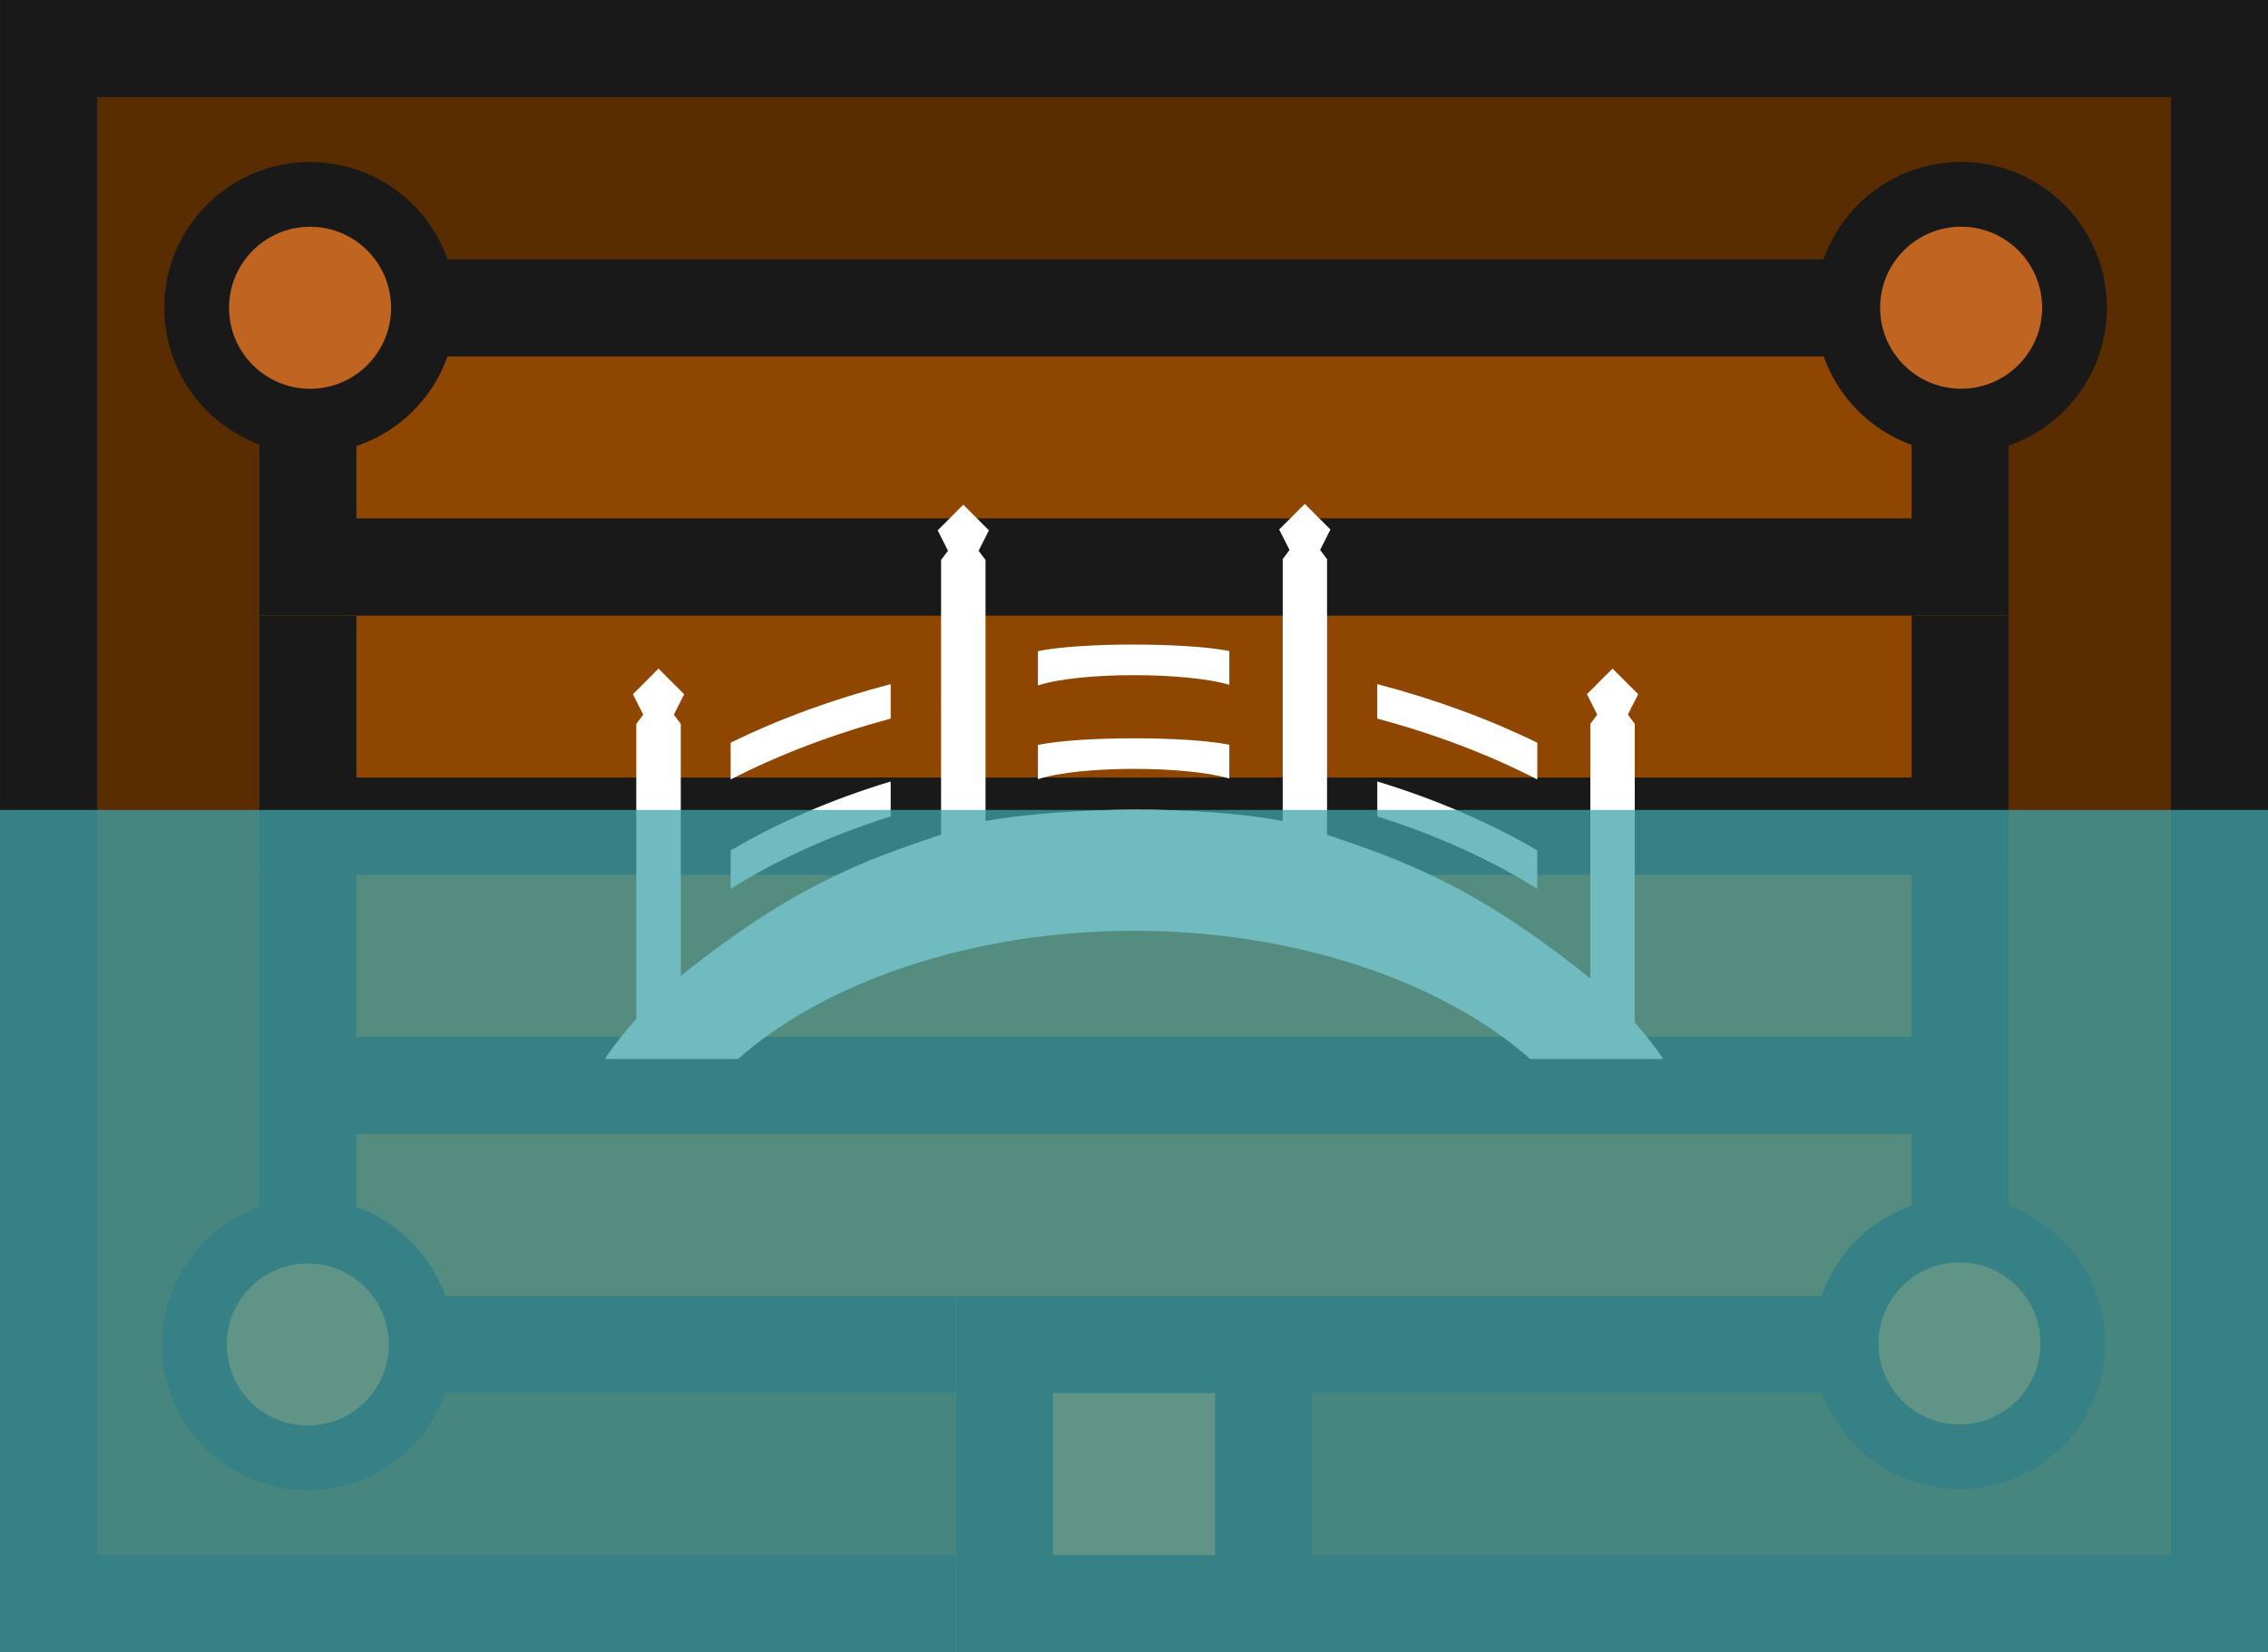 <?xml version="1.0" encoding="UTF-8" standalone="no"?>
<svg
   width="140"
   height="102"
   viewBox="0 0 37.042 26.988"
   version="1.1"
   id="svg42"
   xmlns="http://www.w3.org/2000/svg"
   xmlns:svg="http://www.w3.org/2000/svg"
   xmlns:rdf="http://www.w3.org/1999/02/22-rdf-syntax-ns#"
   xmlns:cc="http://creativecommons.org/ns#"
   xmlns:dc="http://purl.org/dc/elements/1.1/">
  <rect x="0" y="0" width="37.042" height="26.988" fill="#333333" stroke="none"/>
  <defs
     id="defs20">
    <clipPath
       id="f">
      <path
         fill="#eda500"
         stroke-width="2.114"
         stroke-miterlimit="10"
         d="M-307.054 16.14h5.821v5.821h-5.821z"
         id="path2" />
    </clipPath>
    <clipPath
       id="a">
      <rect
         rx="0"
         y="-4.233"
         x="-301.233"
         height="37.042"
         width="26.988"
         fill="#ed9000"
         stroke-width="1.713"
         id="rect5" />
    </clipPath>
    <clipPath
       id="b">
      <path
         d="M-4.763 273.187v-5.82h28.575v5.82z"
         fill="#4d2600"
         stroke-width="3.532"
         id="path8" />
    </clipPath>
    <clipPath
       id="c">
      <path
         d="M-4.763 273.187v-5.82h28.575v5.82z"
         fill="#4d2600"
         stroke-width="3.532"
         id="path11" />
    </clipPath>
    <clipPath
       id="d">
      <path
         d="M-4.763 273.187v-5.82h28.575v5.82z"
         fill="#4d2600"
         stroke-width="3.532"
         id="path14" />
    </clipPath>
    <clipPath
       id="e">
      <path
         d="M-4.763 273.187v-5.82h28.575v5.82z"
         fill="#4d2600"
         stroke-width="3.532"
         id="path17" />
    </clipPath>
  </defs>
  <rect
     clip-path="url(#a)"
     rx="0"
     y="-4.233"
     x="-301.233"
     height="37.042"
     width="26.988"
     transform="rotate(-90 -135.006 -139.24)"
     id="rect22"
     stroke-width="3.175"
     stroke="#191919"
     fill="#7d3e00"
     style="fill:#5a2d00;fill-opacity:1" />
  <path
     transform="translate(8.996 -250.433)"
     clip-path="url(#b)"
     d="M-4.763 273.187v-5.82h28.575v5.82z"
     fill="#4d2600"
     stroke="#191919"
     stroke-width="3.175"
     id="path24"
     style="fill:#8e4600;fill-opacity:1" />
  <path
     transform="translate(8.996 -254.666)"
     clip-path="url(#c)"
     d="M-4.763 273.187v-5.82h28.575v5.82z"
     fill="#4d2600"
     stroke="#191919"
     stroke-width="3.175"
     id="path26"
     style="fill:#8e4600;fill-opacity:1" />
  <path
     transform="translate(8.996 -258.9)"
     clip-path="url(#d)"
     d="M-4.763 273.187v-5.82h28.575v5.82z"
     fill="#4d2600"
     stroke="#191919"
     stroke-width="3.175"
     id="path28"
     style="fill:#8e4600;fill-opacity:1" />
  <path
     transform="translate(8.996 -263.133)"
     clip-path="url(#e)"
     d="M-4.763 273.187v-5.82h28.575v5.82z"
     fill="#4d2600"
     stroke="#191919"
     stroke-width="3.175"
     id="path30"
     style="fill:#8e4600;fill-opacity:1" />
  <circle
     r="1.852"
     stroke-miterlimit="10"
     cy="21.96"
     cx="5.027"
     fill="#777"
     stroke="#191919"
     stroke-width="1.058"
     id="circle32"
     style="fill:#bf6421;fill-opacity:1" />
  <circle
     r="1.852"
     stroke-miterlimit="10"
     cy="5.027"
     cx="5.064"
     fill="#777"
     stroke="#191919"
     stroke-width="1.058"
     id="circle34"
     style="fill:#bf6421;fill-opacity:1" />
  <circle
     r="1.852"
     stroke-miterlimit="10"
     cy="5.026"
     cx="32.03"
     fill="#777"
     stroke="#191919"
     stroke-width="1.058"
     id="circle36"
     style="fill:#bf6421;fill-opacity:1" />
  <circle
     r="1.852"
     stroke-miterlimit="10"
     cy="21.942"
     cx="32.003"
     fill="#777"
     stroke="#191919"
     stroke-width="1.058"
     id="circle38"
     style="fill:#bf6421;fill-opacity:1" />
  <path
     d="M-307.054 16.14h5.821v5.821h-5.821z"
     stroke-miterlimit="10"
     clip-path="url(#f)"
     transform="rotate(-90 -140.298 -139.77)"
     fill="#777"
     stroke="#191919"
     stroke-width="3.175"
     id="path40"
     style="fill:#bf6421;fill-opacity:1" />
  <path
     style="fill:#ffffff;fill-opacity:1;stroke:none;stroke-width:3.667;stroke-linecap:square;stroke-linejoin:miter;stroke-miterlimit:4;stroke-dasharray:none;stroke-opacity:1"
     d="m 21.311,8.23 0.418,0.418 -0.168,0.334 0.113,0.151 v 4.5 c 1.238,0.422 2.395,0.817 4.3,2.347 v -4.158 l 0.113,-0.15 -0.168,-0.334 0.418,-0.418 0.419,0.418 -0.169,0.334 0.113,0.15 v 4.876 c 0.169,0.194 0.327,0.392 0.465,0.598 h -2.173 c -1.415,-1.252 -3.812,-2.094 -6.469,-2.094 -2.657,0 -5.054,0.842 -6.469,2.094 H 9.878 c 0.151,-0.226 0.326,-0.444 0.514,-0.655 v -4.818 l 0.113,-0.15 -0.168,-0.334 0.418,-0.419 0.419,0.419 -0.168,0.334 0.113,0.15 v 4.116 c 1.855,-1.487 3.015,-1.893 4.251,-2.307 V 9.146 l 0.113,-0.15 -0.168,-0.334 0.418,-0.419 0.418,0.419 -0.168,0.334 0.113,0.15 v 4.263 c 1.387,-0.24 3.5,-0.254 4.854,0 V 9.132 L 21.061,8.982 20.892,8.648 Z m -2.796,2.298 c 0.608,-3.28e-4 1.217,0.035 1.563,0.105 v 0.552 c -0.693,-0.208 -2.433,-0.216 -3.126,0.01 v -0.56 c 0.347,-0.072 0.955,-0.108 1.563,-0.108 z m 3.979,0.645 c 0.946,0.249 1.825,0.571 2.614,0.958 v 0.6 c -0.777,-0.401 -1.657,-0.737 -2.614,-0.995 z m -7.947,5.46e-4 v 0.563 c -0.957,0.258 -1.836,0.594 -2.614,0.995 v -0.601 c 0.788,-0.387 1.667,-0.709 2.614,-0.957 z m 3.968,0.885 c 0.608,-3.28e-4 1.217,0.035 1.563,0.105 v 0.552 c -0.693,-0.208 -2.433,-0.216 -3.126,0.011 v -0.56 c 0.347,-0.072 0.955,-0.108 1.563,-0.108 z m -3.968,0.705 v 0.571 c -0.974,0.306 -1.856,0.707 -2.614,1.183 v -0.628 c 0.773,-0.454 1.653,-0.835 2.614,-1.126 z m 7.947,0 c 0.961,0.292 1.84,0.673 2.614,1.126 v 0.628 c -0.758,-0.476 -1.639,-0.877 -2.614,-1.183 z"
     id="path980" />
  <path
     style="fill:#41a4aa;fill-opacity:0.749;stroke-width:1.713"
     d="m 37.042,26.988 -37.042,-1e-6 1.05882e-6,-13.759 H 37.042 Z"
     id="rect864" />
</svg>
